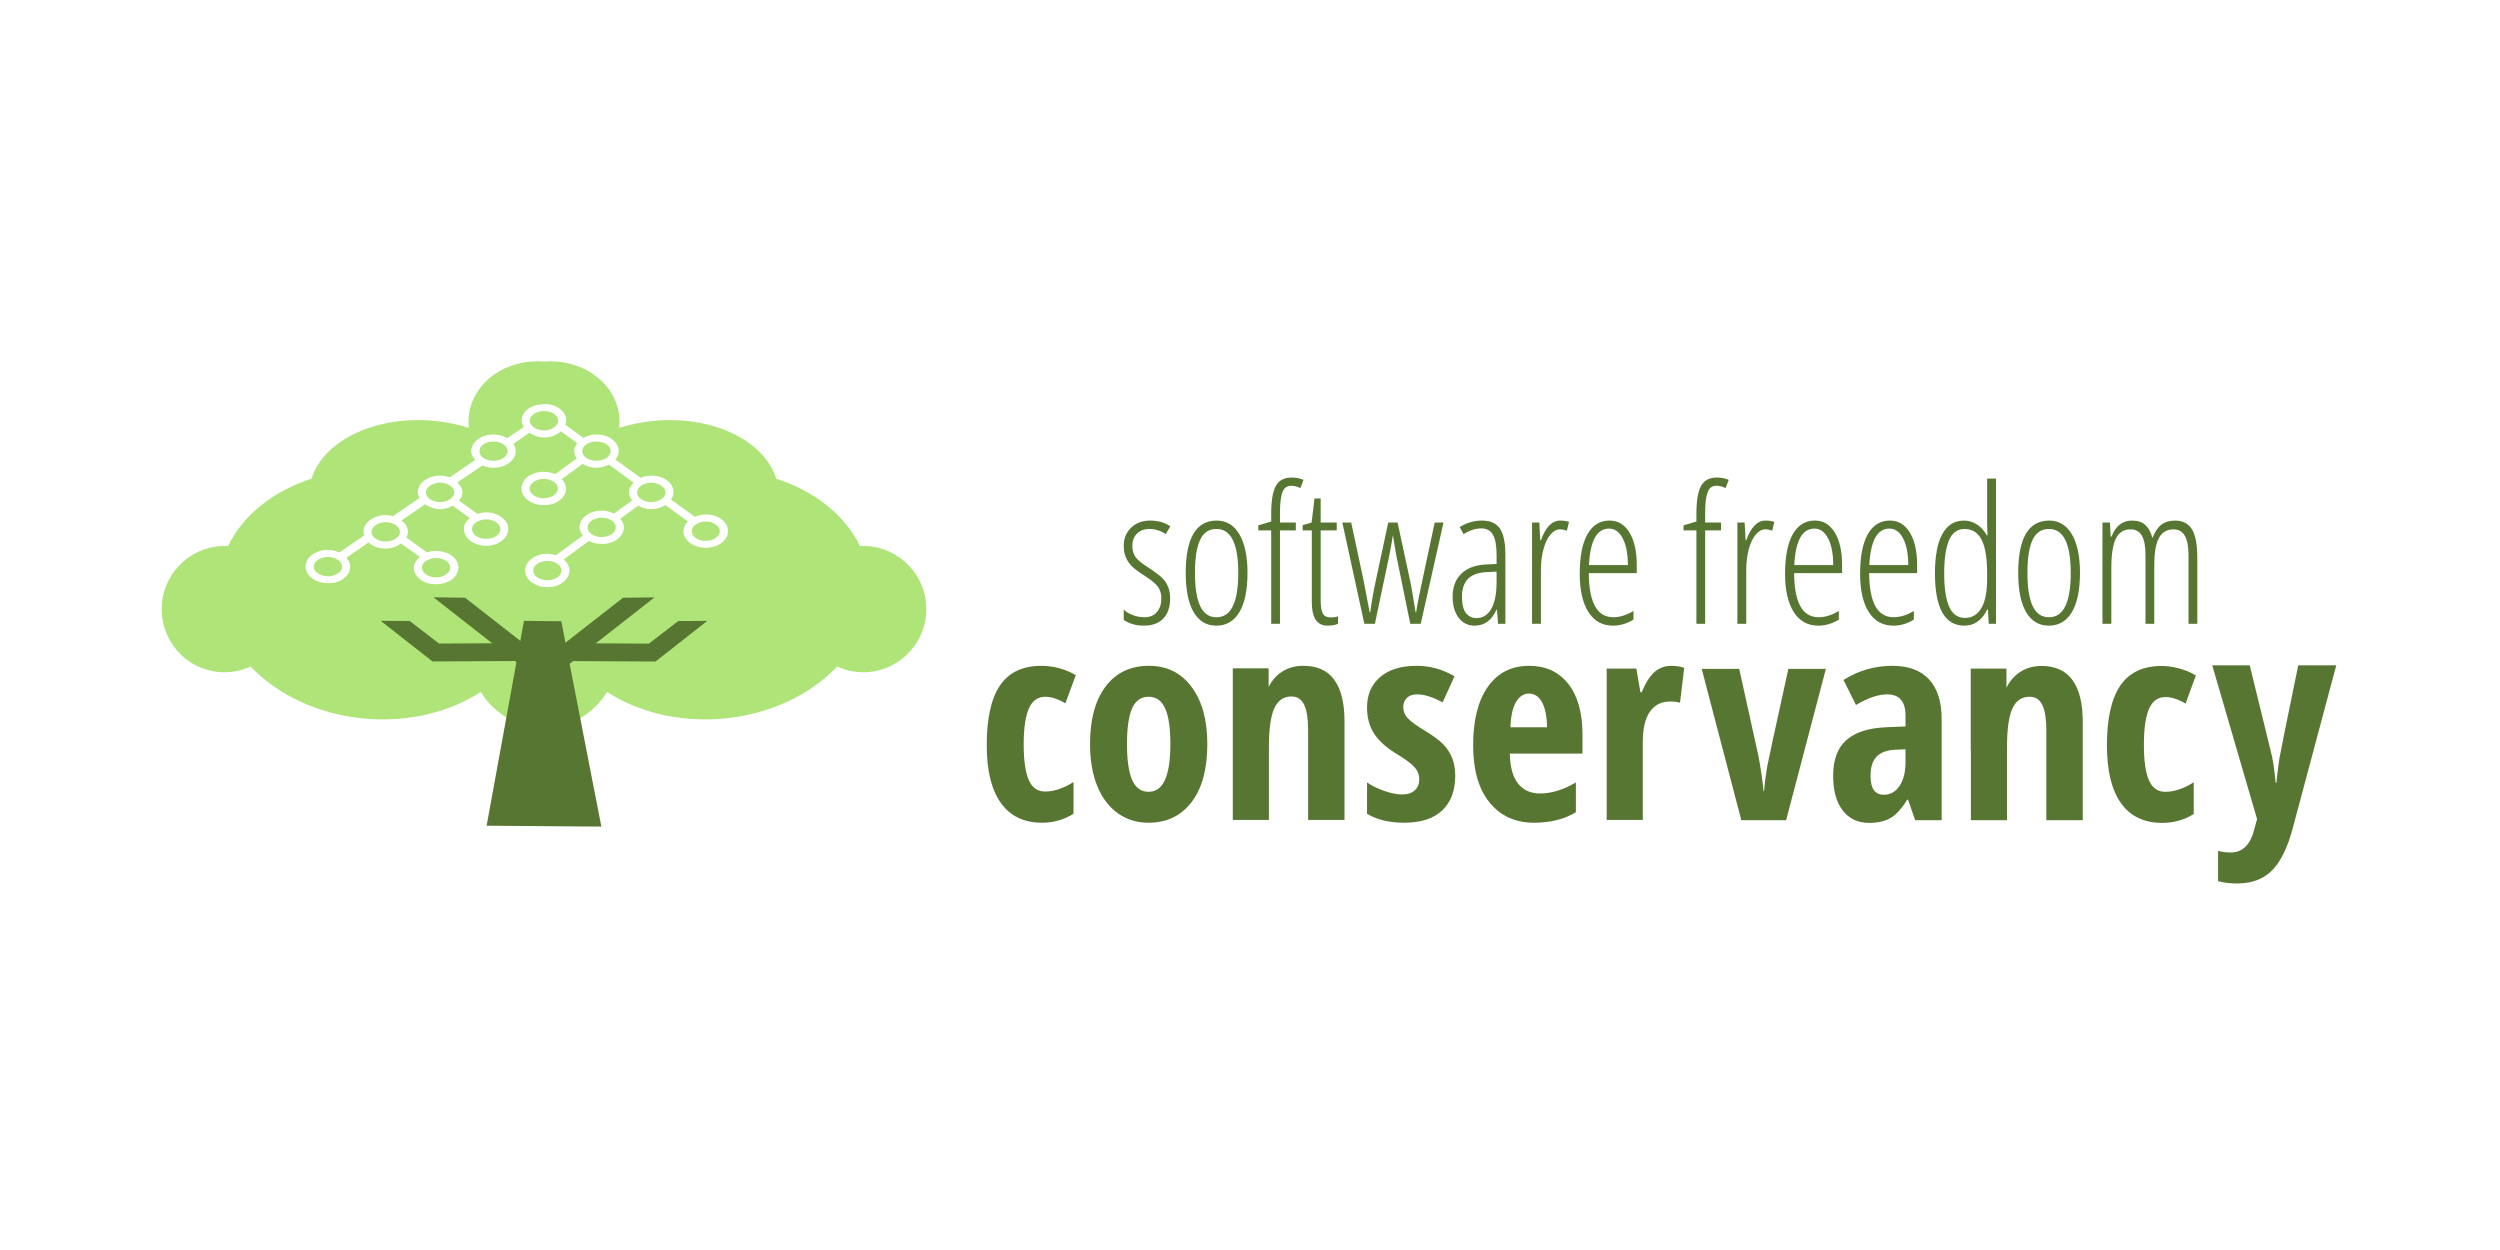 <?xml version="1.0" encoding="UTF-8" standalone="no"?>
<!-- Created with Inkscape (http://www.inkscape.org/) -->

<svg
   xmlns:dc="http://purl.org/dc/elements/1.1/"
   xmlns:cc="http://creativecommons.org/ns#"
   xmlns:rdf="http://www.w3.org/1999/02/22-rdf-syntax-ns#"
   xmlns:svg="http://www.w3.org/2000/svg"
   xmlns="http://www.w3.org/2000/svg"
   xmlns:sodipodi="http://sodipodi.sourceforge.net/DTD/sodipodi-0.dtd"
   xmlns:inkscape="http://www.inkscape.org/namespaces/inkscape"
   width="120"
   height="60"
   id="svg3147"
   version="1.1"
   inkscape:version="0.92.3 (2405546, 2018-03-11)"
   sodipodi:docname="softwarefreedomconservancy-ar21.svg">
  <defs
     id="defs3149" />
  <sodipodi:namedview
     id="base"
     pagecolor="#ffffff"
     bordercolor="#666666"
     borderopacity="1.0"
     inkscape:pageopacity="0.0"
     inkscape:pageshadow="2"
     inkscape:zoom="7.9195959"
     inkscape:cx="42.404361"
     inkscape:cy="33.437998"
     inkscape:document-units="px"
     inkscape:current-layer="layer1"
     showgrid="false"
     inkscape:window-width="1920"
     inkscape:window-height="1001"
     inkscape:window-x="-9"
     inkscape:window-y="-9"
     inkscape:window-maximized="1" />
  <g
     inkscape:label="Layer 1"
     inkscape:groupmode="layer"
     id="layer1"
     transform="translate(0,-274)">
    <g
       id="g4584"
       transform="translate(4.933,0.722)">
      <g
         inkscape:export-ydpi="90"
         inkscape:export-xdpi="90"
         inkscape:export-filename="/home/tbm/c/flowRoot3023-5-6-2-5-9-7-1-5.png"
         id="g4361"
         transform="matrix(0.095,0,0,0.095,-7.207,257.879)">
        <path
           style="fill:#afe478;fill-opacity:1;fill-rule:evenodd;stroke:none"
           d="m 294.873,344.654 c -17.996,0.203 -32.918,12.382 -34.164,28.452 -0.136,1.756 -0.082,3.472 0.108,5.173 -5.894,-1.888 -12.254,-3.144 -18.968,-3.664 -29.235,-2.267 -54.666,10.514 -60.461,29.314 -19.335,6.262 -34.682,18.44 -42.247,34.056 -17.17,-0.894 -32.07,12.147 -33.41,29.422 -1.361,17.549 11.692,32.914 29.207,34.272 5.543,0.43 10.9,-0.65 15.627,-2.802 13.679,14.401 34.762,24.529 58.952,26.404 21.791,1.69 42.023,-3.657 57.335,-13.579 6.05,10.001 17.285,17.4 30.715,19.399 v 0.323 c 0.401,-0.039 0.788,-0.167 1.186,-0.216 0.405,0.05 0.776,0.175 1.185,0.216 v -0.323 c 13.452,-1.989 24.659,-9.386 30.715,-19.399 15.313,9.923 35.652,15.269 57.443,13.579 24.19,-1.876 45.165,-12.004 58.844,-26.404 4.728,2.152 10.085,3.232 15.627,2.802 17.514,-1.358 30.675,-16.723 29.314,-34.272 -1.339,-17.275 -16.24,-30.316 -33.41,-29.422 -7.565,-15.616 -23.02,-27.795 -42.355,-34.056 -5.795,-18.801 -31.118,-31.581 -60.353,-29.314 -6.714,0.521 -13.074,1.776 -18.968,3.664 0.19,-1.701 0.244,-3.418 0.108,-5.173 -1.246,-16.07 -16.276,-28.249 -34.272,-28.452 -1.2,-0.014 -2.441,0.014 -3.664,0.108 -0.072,0.007 -0.144,-0.007 -0.216,0 -0.072,-0.007 -0.143,0.007 -0.216,0 -1.223,-0.095 -2.465,-0.122 -3.664,-0.108 z m 3.449,21.555 h 0.539 c 3.054,0 5.822,0.859 7.867,2.371 2.046,1.512 3.341,3.666 3.341,6.035 0,0.699 -0.217,1.389 -0.431,2.048 l 9.053,6.682 c 1.883,-1.056 4.069,-1.724 6.574,-1.724 3.053,0 5.822,0.867 7.867,2.371 2.046,1.504 3.449,3.666 3.449,6.035 0,1.559 -0.75,2.954 -1.724,4.203 l 12.717,9.269 c 1.61,-0.674 3.42,-1.078 5.389,-1.078 3.054,0 5.93,0.859 7.975,2.371 2.046,1.512 3.341,3.666 3.341,6.035 0,1.338 -0.562,2.554 -1.293,3.664 l 12.071,8.73 c 1.629,-0.693 3.499,-1.186 5.496,-1.186 3.054,0 5.822,0.859 7.867,2.371 2.046,1.512 3.341,3.666 3.341,6.035 0,2.369 -1.295,4.523 -3.341,6.035 -2.046,1.512 -4.814,2.371 -7.867,2.371 -3.054,0 -5.822,-0.859 -7.867,-2.371 -2.046,-1.512 -3.449,-3.666 -3.449,-6.035 0,-1.829 0.966,-3.483 2.263,-4.85 l -11.316,-8.299 c -1.96,1.237 -4.485,2.048 -7.221,2.048 -2.494,0 -4.697,-0.678 -6.574,-1.724 l -9.053,6.574 c 0.781,0.953 1.453,1.983 1.724,3.125 0.09,0.381 0.108,0.781 0.108,1.185 0,2.369 -1.295,4.523 -3.341,6.035 -1.023,0.756 -2.227,1.428 -3.557,1.832 -0.665,0.202 -1.327,0.327 -2.048,0.431 -0.721,0.104 -1.5,0.108 -2.263,0.108 -2.402,0 -4.63,-0.533 -6.466,-1.509 l -12.717,9.376 c 1.311,1.105 2.286,2.56 2.694,4.095 0.136,0.512 0.216,0.968 0.216,1.509 0,2.369 -1.295,4.415 -3.341,5.928 -0.511,0.378 -1.022,0.774 -1.617,1.078 -1.19,0.607 -2.546,1.065 -3.988,1.293 -0.721,0.114 -1.5,0.108 -2.263,0.108 -3.054,0 -5.822,-0.967 -7.867,-2.479 -1.023,-0.756 -1.899,-1.59 -2.479,-2.587 -0.29,-0.498 -0.493,-1.068 -0.647,-1.617 -0.153,-0.549 -0.216,-1.132 -0.216,-1.724 0,-2.369 1.295,-4.523 3.341,-6.035 2.046,-1.512 4.814,-2.479 7.867,-2.479 1.524,0 2.983,0.337 4.311,0.754 l 13.687,-9.915 c -0.489,-0.623 -0.877,-1.241 -1.186,-1.94 -0.309,-0.699 -0.539,-1.481 -0.539,-2.263 0,-2.369 1.295,-4.531 3.341,-6.035 0.511,-0.376 1.022,-0.677 1.617,-0.97 1.785,-0.878 3.961,-1.401 6.251,-1.401 2.296,0 4.35,0.61 6.143,1.509 l 9.269,-6.682 c -0.452,-0.604 -0.894,-1.255 -1.186,-1.94 -0.291,-0.685 -0.431,-1.405 -0.431,-2.155 0,-1.853 1.042,-3.47 2.371,-4.85 l -12.502,-9.161 c -1.825,0.952 -3.991,1.617 -6.359,1.617 -2.687,0 -5.061,-0.742 -7.005,-1.94 l -10.454,7.652 c 0.934,1.009 1.626,2.179 1.94,3.449 0.105,0.423 0.216,0.846 0.216,1.293 0,2.369 -1.295,4.523 -3.341,6.035 -0.511,0.378 -1.119,0.785 -1.724,1.078 -1.21,0.586 -2.526,0.977 -3.988,1.186 -0.731,0.104 -1.5,0.108 -2.263,0.108 -3.054,0 -5.822,-0.859 -7.867,-2.371 -2.046,-1.512 -3.341,-3.666 -3.341,-6.035 0,-2.369 1.295,-4.531 3.341,-6.035 2.046,-1.504 4.815,-2.371 7.867,-2.371 2.105,0 4.129,0.421 5.82,1.186 l 10.885,-7.975 c -0.735,-1.115 -1.293,-2.323 -1.293,-3.664 0,-0.365 0.035,-0.727 0.108,-1.078 0.223,-1.052 0.757,-2.029 1.401,-2.91 l -8.191,-6.035 c -2.081,1.866 -5.075,3.125 -8.514,3.125 -2.863,0 -5.436,-1.025 -7.436,-2.371 l -8.083,5.604 c 0.714,1.103 1.186,2.346 1.186,3.664 0,2.369 -1.295,4.416 -3.341,5.928 -2.046,1.512 -4.814,2.479 -7.867,2.479 -2.039,0 -3.949,-0.465 -5.604,-1.186 l -12.717,8.622 c 1.416,1.403 2.587,3.037 2.587,4.958 0,0.386 -0.021,0.816 -0.108,1.186 -0.26,1.108 -0.898,2.086 -1.617,3.018 l 9.269,6.682 c 1.37,-0.45 2.831,-0.754 4.419,-0.754 3.054,0 5.822,0.967 7.867,2.479 2.046,1.512 3.341,3.558 3.341,5.928 0,2.369 -1.295,4.523 -3.341,6.035 -2.046,1.512 -4.814,2.479 -7.867,2.479 -3.054,0 -5.83,-0.966 -7.867,-2.479 -2.038,-1.512 -3.341,-3.667 -3.341,-6.035 0,-1.086 0.247,-2.1 0.754,-3.018 0.254,-0.459 0.615,-0.878 0.97,-1.293 0.355,-0.415 0.746,-0.816 1.186,-1.186 l -8.514,-6.251 c -1.831,0.964 -3.973,1.724 -6.359,1.724 -2.956,0 -5.631,-1.054 -7.652,-2.479 l -11.855,8.191 c 1.432,1.122 2.556,2.597 3.018,4.203 0.154,0.536 0.216,1.047 0.216,1.617 0,1.03 -0.414,1.9 -0.862,2.802 l 10.454,7.544 c 1.406,-0.476 2.891,-0.754 4.526,-0.754 3.054,0 5.93,0.859 7.975,2.371 2.046,1.512 3.341,3.666 3.341,6.035 0,2.369 -1.295,4.531 -3.341,6.035 -2.046,1.504 -4.922,2.371 -7.975,2.371 -1.526,0 -2.981,-0.134 -4.311,-0.539 -0.665,-0.202 -1.345,-0.462 -1.94,-0.754 -0.595,-0.293 -1.105,-0.702 -1.617,-1.078 -2.046,-1.504 -3.341,-3.666 -3.341,-6.035 0,-2.112 1.341,-3.921 3.018,-5.389 l -9.484,-6.79 c -2.041,1.507 -4.711,2.587 -7.76,2.587 -3.488,0 -6.544,-1.214 -8.622,-3.125 l -11.208,7.76 c 0.543,0.645 1.052,1.419 1.401,2.155 0.175,0.368 0.334,0.687 0.431,1.078 0.097,0.391 0.108,0.771 0.108,1.185 0,2.37 -1.295,4.531 -3.341,6.035 -0.511,0.376 -1.022,0.785 -1.617,1.078 -1.19,0.586 -2.546,0.976 -3.988,1.186 -0.721,0.105 -1.5,0.108 -2.263,0.108 -3.053,0 -5.929,-0.867 -7.975,-2.371 -2.046,-1.504 -3.341,-3.666 -3.341,-6.035 0,-2.369 1.295,-4.523 3.341,-6.035 2.046,-1.512 4.921,-2.371 7.975,-2.371 2.128,0 4.005,0.512 5.712,1.293 l 12.609,-8.622 c -0.179,-0.572 -0.431,-1.091 -0.431,-1.724 0,-2.369 1.295,-4.523 3.341,-6.035 2.046,-1.512 4.814,-2.479 7.867,-2.479 1.302,0 2.602,0.23 3.772,0.539 l 1.724,-1.293 0.216,-0.108 11.424,-7.76 c -0.453,-0.914 -0.862,-1.876 -0.862,-2.91 0,-2.369 1.295,-4.523 3.341,-6.035 2.046,-1.512 4.921,-2.371 7.975,-2.371 1.733,0 3.27,0.331 4.742,0.862 l 1.509,-0.97 11.424,-7.867 c -1.101,-1.297 -2.048,-2.748 -2.048,-4.419 0,-2.369 1.403,-4.531 3.449,-6.035 2.046,-1.504 4.815,-2.371 7.867,-2.371 2.619,0 4.969,0.687 6.897,1.832 l 8.299,-5.604 c -0.542,-0.985 -0.97,-2.095 -0.97,-3.233 0,-2.369 1.295,-4.523 3.341,-6.035 1.911,-1.413 4.618,-2.151 7.436,-2.263 v -0.108 z m 0.539,3.557 c -2.089,0 -4.016,0.678 -5.281,1.617 -0.953,0.707 -1.584,1.51 -1.832,2.371 -0.083,0.287 -0.108,0.555 -0.108,0.862 0,0.922 0.353,1.803 1.078,2.587 0.241,0.261 0.545,0.519 0.862,0.754 0.948,0.703 2.289,1.274 3.772,1.509 0.494,0.078 0.987,0.108 1.509,0.108 2.089,0 3.899,-0.676 5.173,-1.617 1.28,-0.945 1.94,-2.12 1.94,-3.341 0,-1.22 -0.66,-2.288 -1.94,-3.233 -1.275,-0.941 -3.084,-1.617 -5.173,-1.617 z m -25.542,15.412 c -2.09,0 -4.015,0.577 -5.281,1.509 -0.954,0.703 -1.507,1.586 -1.724,2.479 -0.072,0.298 -0.108,0.555 -0.108,0.862 0,0.922 0.276,1.803 0.97,2.587 0.231,0.261 0.545,0.519 0.862,0.754 1.265,0.938 3.192,1.509 5.281,1.509 2.089,0 3.899,-0.568 5.173,-1.509 1.28,-0.945 1.94,-2.121 1.94,-3.341 0,-1.22 -0.658,-2.402 -1.94,-3.341 -1.275,-0.935 -3.083,-1.509 -5.173,-1.509 z m 51.947,0 c -2.09,0 -3.908,0.577 -5.173,1.509 -0.954,0.703 -1.585,1.586 -1.832,2.479 -0.082,0.298 -0.108,0.555 -0.108,0.862 0,0.922 0.353,1.803 1.078,2.587 0.241,0.261 0.545,0.519 0.862,0.754 1.265,0.938 3.084,1.509 5.173,1.509 2.089,0 4.006,-0.568 5.281,-1.509 1.28,-0.945 1.94,-2.121 1.94,-3.341 0,-1.22 -0.658,-2.402 -1.94,-3.341 -1.275,-0.935 -3.191,-1.509 -5.281,-1.509 z m -26.62,18.86 c -2.09,0 -3.898,0.682 -5.173,1.617 -0.961,0.704 -1.587,1.51 -1.832,2.371 -0.082,0.287 -0.108,0.557 -0.108,0.862 0,0.915 0.352,1.8 1.078,2.587 0.242,0.262 0.542,0.518 0.862,0.754 0.956,0.706 2.214,1.275 3.664,1.509 0.483,0.078 0.987,0.108 1.509,0.108 2.089,0 4.016,-0.678 5.281,-1.617 1.27,-0.942 1.94,-2.112 1.94,-3.341 0,-1.229 -0.668,-2.297 -1.94,-3.233 -1.266,-0.932 -3.191,-1.617 -5.281,-1.617 z m -52.27,1.94 c -2.09,0 -4.015,0.684 -5.281,1.617 -0.954,0.702 -1.585,1.586 -1.832,2.479 -0.082,0.298 -0.108,0.555 -0.108,0.862 0,0.922 0.353,1.833 1.078,2.587 0.241,0.251 0.545,0.411 0.862,0.647 0.948,0.703 2.289,1.274 3.772,1.509 0.494,0.078 0.987,0.108 1.509,0.108 2.089,0 3.899,-0.676 5.173,-1.617 1.28,-0.945 1.94,-2.013 1.94,-3.233 0,-1.22 -0.658,-2.402 -1.94,-3.341 -1.276,-0.935 -3.083,-1.617 -5.173,-1.617 z m 106.588,0 c -2.09,0 -3.898,0.682 -5.173,1.617 -0.961,0.705 -1.587,1.588 -1.832,2.479 -0.082,0.297 -0.108,0.557 -0.108,0.862 0,0.915 0.352,1.83 1.078,2.587 0.242,0.252 0.542,0.41 0.862,0.647 0.956,0.706 2.214,1.275 3.664,1.509 0.483,0.078 0.987,0.108 1.509,0.108 2.089,0 4.016,-0.679 5.281,-1.617 1.27,-0.942 1.94,-2.004 1.94,-3.233 0,-1.229 -0.668,-2.404 -1.94,-3.341 -1.265,-0.932 -3.191,-1.617 -5.281,-1.617 z m -25.003,17.675 c -2.09,0 -4.015,0.684 -5.281,1.617 -0.954,0.703 -1.507,1.508 -1.724,2.371 -0.072,0.288 -0.108,0.555 -0.108,0.862 0,0.922 0.276,1.803 0.97,2.587 0.231,0.261 0.545,0.519 0.862,0.754 0.948,0.703 2.289,1.274 3.772,1.509 0.494,0.078 0.987,0.108 1.509,0.108 2.089,0 4.006,-0.676 5.281,-1.617 1.28,-0.945 1.832,-2.121 1.832,-3.341 0,-1.22 -0.551,-2.294 -1.832,-3.233 -1.275,-0.935 -3.191,-1.617 -5.281,-1.617 z m -58.413,0.862 c -2.089,0 -3.909,0.679 -5.173,1.617 -0.953,0.707 -1.584,1.587 -1.832,2.479 -0.083,0.297 -0.108,0.555 -0.108,0.862 0,1.229 0.67,2.399 1.94,3.341 0.948,0.704 2.212,1.197 3.664,1.401 0.484,0.068 0.987,0.108 1.509,0.108 2.089,0 4.006,-0.568 5.281,-1.509 1.28,-0.945 1.94,-2.121 1.94,-3.341 0,-1.22 -0.66,-2.396 -1.94,-3.341 -1.275,-0.941 -3.192,-1.617 -5.281,-1.617 z m 111.007,1.078 c -2.09,0 -4.015,0.684 -5.281,1.617 -0.954,0.703 -1.507,1.508 -1.724,2.371 -0.072,0.288 -0.108,0.555 -0.108,0.862 0,0.922 0.276,1.803 0.97,2.587 0.231,0.261 0.545,0.519 0.862,0.754 0.948,0.703 2.289,1.274 3.772,1.509 0.494,0.078 0.987,0.108 1.509,0.108 2.089,0 3.908,-0.679 5.173,-1.617 1.27,-0.943 1.94,-2.111 1.94,-3.341 0,-1.229 -0.668,-2.296 -1.94,-3.233 -1.266,-0.932 -3.083,-1.617 -5.173,-1.617 z m -161.768,0.323 c -2.089,0 -3.908,0.678 -5.173,1.617 -0.953,0.707 -1.584,1.587 -1.832,2.479 -0.083,0.297 -0.108,0.555 -0.108,0.862 0,0.922 0.353,1.834 1.078,2.587 0.241,0.251 0.544,0.412 0.862,0.647 0.949,0.699 2.212,1.273 3.664,1.509 0.484,0.079 0.986,0.108 1.509,0.108 2.09,0 4.015,-0.684 5.281,-1.617 1.272,-0.937 1.94,-2.004 1.94,-3.233 0,-1.229 -0.67,-2.399 -1.94,-3.341 -1.265,-0.938 -3.192,-1.617 -5.281,-1.617 z m -29.099,17.567 c -2.089,0 -4.016,0.679 -5.281,1.617 -0.953,0.707 -1.584,1.587 -1.832,2.479 -0.083,0.297 -0.108,0.555 -0.108,0.862 0,0.922 0.353,1.833 1.078,2.587 0.241,0.251 0.544,0.412 0.862,0.647 0.949,0.699 2.29,1.273 3.772,1.509 0.494,0.079 0.986,0.108 1.509,0.108 2.09,0 3.908,-0.684 5.173,-1.617 1.272,-0.937 1.94,-2.004 1.94,-3.233 0,-1.229 -0.67,-2.399 -1.94,-3.341 -1.265,-0.938 -3.084,-1.617 -5.173,-1.617 z m 54.533,0.539 c -2.089,0 -3.909,0.678 -5.173,1.617 -0.953,0.707 -1.584,1.51 -1.832,2.371 -0.083,0.287 -0.108,0.555 -0.108,0.862 0,0.615 0.213,1.268 0.539,1.832 0.163,0.282 0.297,0.493 0.539,0.754 0.241,0.261 0.544,0.52 0.862,0.754 0.949,0.699 2.212,1.273 3.664,1.509 0.484,0.079 0.986,0.108 1.509,0.108 2.09,0 4.005,-0.682 5.281,-1.617 1.282,-0.939 1.94,-2.121 1.94,-3.341 0,-1.22 -0.66,-2.288 -1.94,-3.233 -1.275,-0.941 -3.192,-1.617 -5.281,-1.617 z m 56.258,1.509 c -2.09,0 -3.898,0.574 -5.173,1.509 -0.961,0.704 -1.587,1.588 -1.832,2.479 -0.082,0.297 -0.108,0.557 -0.108,0.862 0,0.915 0.352,1.8 1.078,2.587 0.242,0.262 0.542,0.518 0.862,0.754 1.275,0.941 3.084,1.509 5.173,1.509 2.089,0 4.016,-0.571 5.281,-1.509 1.27,-0.942 1.832,-2.112 1.832,-3.341 0,-1.229 -0.561,-2.404 -1.832,-3.341 -1.265,-0.932 -3.191,-1.509 -5.281,-1.509 z"
           id="path5152"
           inkscape:connector-curvature="0" />
        <path
           style="fill:#577632;fill-opacity:1;stroke:none"
           d="M 242.969,155.625 272.625,178.844 245.812,179 230.938,167.594 216.281,167.5 l 26.375,20.688 0.312,-0.219 v 0.062 l 41.094,-0.219 0.812,0.625 -15.062,82.594 57.969,0.438 L 311.75,189.25 l 1.781,-1.406 41.125,0.219 V 188 l 0.281,0.219 26.375,-20.688 -14.656,0.094 -14.875,11.406 -26.812,-0.156 29.688,-23.219 -15.906,0.188 -29.094,22.688 -2.094,-10.812 -18.875,-0.188 -1.844,10.094 -27.969,-21.812 -15.906,-0.188 z"
           id="path4212-7-6-7-3-0-7-3-1"
           transform="translate(0,308.268)"
           inkscape:connector-curvature="0" />
      </g>
      <g
         transform="matrix(0.215,0,0,0.215,33.035,244.218)"
         id="g4558">
        <g
           transform="matrix(0.889,0,0,0.889,1002.389,-402.086)"
           style="font-style:normal;font-variant:normal;font-weight:300;font-stretch:normal;font-size:48px;line-height:125%;font-family:'Open Sans Condensed Light';-inkscape-font-specification:'Open Sans Condensed Light, Light';text-align:start;letter-spacing:0px;word-spacing:0px;writing-mode:lr-tb;text-anchor:start;fill:#577632;fill-opacity:1;stroke:none"
           id="flowRoot3013-0-3-7-9-7-8"
           inkscape:export-filename="/home/tbm/c/flowRoot3023-5-6-2-5-9-7-1-5.png"
           inkscape:export-xdpi="90"
           inkscape:export-ydpi="90">
          <path
             inkscape:connector-curvature="0"
             d="m -1032.336,754.607 c -10e-5,2.141 -0.563,3.816 -1.688,5.027 -1.125,1.211 -2.75,1.816 -4.875,1.816 -1.156,0 -2.172,-0.148 -3.047,-0.445 -0.875,-0.297 -1.555,-0.625 -2.039,-0.984 v -2.602 c 0.578,0.578 1.344,1.043 2.297,1.395 0.953,0.352 1.93,0.527 2.93,0.527 1.312,0 2.344,-0.43 3.094,-1.289 0.75,-0.859 1.125,-2.008 1.125,-3.445 0,-1.125 -0.27,-2.074 -0.809,-2.848 -0.539,-0.773 -1.566,-1.652 -3.082,-2.637 -1.734,-1.094 -2.918,-1.969 -3.551,-2.625 -0.633,-0.656 -1.125,-1.391 -1.476,-2.203 -0.352,-0.812 -0.527,-1.781 -0.527,-2.906 0,-1.828 0.617,-3.34 1.852,-4.535 1.234,-1.195 2.805,-1.793 4.711,-1.793 2.047,3e-5 3.758,0.484 5.133,1.453 l -1.148,1.945 c -1.281,-0.859 -2.641,-1.289 -4.078,-1.289 -1.312,2e-5 -2.359,0.387 -3.141,1.16 -0.781,0.773 -1.172,1.793 -1.172,3.059 0,1.125 0.266,2.066 0.797,2.824 0.531,0.758 1.656,1.676 3.375,2.754 1.688,1.109 2.844,1.996 3.469,2.66 0.625,0.664 1.09,1.398 1.395,2.203 0.305,0.805 0.457,1.73 0.457,2.777 z"
             style="fill:#577632;fill-opacity:1;stroke:none"
             id="path3277" />
          <path
             inkscape:connector-curvature="0"
             d="m -1012.906,748.209 c -10e-5,4.281 -0.676,7.559 -2.027,9.832 -1.352,2.273 -3.285,3.41 -5.801,3.41 -2.484,0 -4.387,-1.137 -5.707,-3.41 -1.32,-2.273 -1.98,-5.551 -1.98,-9.832 0,-8.766 2.594,-13.148 7.781,-13.148 2.438,3e-5 4.336,1.148 5.695,3.445 1.359,2.297 2.039,5.531 2.039,9.703 z m -13.195,0 c 0,3.672 0.438,6.445 1.312,8.32 0.875,1.875 2.242,2.812 4.102,2.812 3.641,0 5.461,-3.711 5.461,-11.133 0,-7.359 -1.82,-11.039 -5.461,-11.039 -1.906,2e-5 -3.285,0.922 -4.137,2.766 -0.852,1.844 -1.277,4.602 -1.277,8.273 z"
             style="fill:#577632;fill-opacity:1;stroke:none"
             id="path3279" />
          <path
             inkscape:connector-curvature="0"
             d="m -1000.766,737.521 h -3.984 v 23.461 h -2.203 v -23.461 h -3.234 v -1.266 l 3.234,-0.961 v -1.922 c 0,-3.234 0.383,-5.562 1.148,-6.984 0.766,-1.422 2.094,-2.133 3.984,-2.133 1.094,3e-5 2.086,0.195 2.977,0.586 l -0.773,2.062 c -0.828,-0.391 -1.578,-0.586 -2.25,-0.586 -0.766,3e-5 -1.344,0.227 -1.734,0.68 -0.391,0.453 -0.68,1.188 -0.867,2.203 -0.188,1.016 -0.281,2.422 -0.281,4.219 v 2.133 h 3.984 z"
             style="fill:#577632;fill-opacity:1;stroke:none"
             id="path3281" />
          <path
             inkscape:connector-curvature="0"
             d="m -992,759.388 c 0.687,0 1.297,-0.094 1.828,-0.281 v 1.875 c -0.688,0.312 -1.57,0.469 -2.648,0.469 -2.625,0 -3.938,-1.961 -3.938,-5.883 v -18.047 h -2.297 v -1.312 l 2.25,-0.656 0.727,-6.047 h 1.547 v 6.047 H -990.5 v 1.969 h -4.031 v 17.414 c -10e-6,1.719 0.187,2.891 0.562,3.516 0.375,0.625 1.031,0.938 1.969,0.938 z"
             style="fill:#577632;fill-opacity:1;stroke:none"
             id="path3283" />
          <path
             inkscape:connector-curvature="0"
             d="m -972.031,760.982 -3.516,-17.227 c -0.031,-0.125 -0.059,-0.258 -0.082,-0.398 -0.024,-0.141 -0.27,-1.641 -0.738,-4.5 h -0.047 l -0.328,1.992 -0.539,2.906 -3.633,17.227 h -2.648 l -5.531,-25.43 h 2.227 l 3.164,14.812 1.477,7.734 h 0.141 c 0.281,-2.234 0.734,-4.828 1.359,-7.781 l 3.164,-14.766 h 2.344 l 3.188,14.812 c 0.25,1.109 0.695,3.688 1.336,7.734 h 0.141 c 0.047,-0.516 0.277,-1.812 0.691,-3.891 0.414,-2.078 1.738,-8.297 3.973,-18.656 h 2.203 l -5.719,25.43 z"
             style="fill:#577632;fill-opacity:1;stroke:none"
             id="path3285" />
          <path
             inkscape:connector-curvature="0"
             d="m -949.977,760.982 -0.281,-3.562 h -0.094 c -1.219,2.688 -3.063,4.031 -5.531,4.031 -1.656,0 -2.988,-0.66 -3.996,-1.98 -1.008,-1.32 -1.512,-3.09 -1.512,-5.309 -10e-6,-2.422 0.727,-4.34 2.18,-5.754 1.453,-1.414 3.492,-2.184 6.117,-2.309 l 2.742,-0.141 v -2.109 c -2e-5,-2.375 -0.297,-4.105 -0.891,-5.191 -0.594,-1.086 -1.578,-1.629 -2.953,-1.629 -1.453,3e-5 -2.938,0.477 -4.453,1.43 l -0.961,-1.758 c 1.766,-1.094 3.617,-1.641 5.555,-1.641 2.094,3e-5 3.602,0.66 4.523,1.98 0.922,1.32 1.383,3.527 1.383,6.621 v 17.32 z m -5.414,-1.43 c 1.594,0 2.832,-0.785 3.715,-2.355 0.883,-1.57 1.324,-3.793 1.324,-6.668 v -2.648 L -953,748.021 c -2.047,0.109 -3.566,0.676 -4.559,1.699 -0.992,1.023 -1.488,2.52 -1.488,4.488 -10e-6,1.844 0.328,3.195 0.984,4.055 0.656,0.859 1.547,1.289 2.672,1.289 z"
             style="fill:#577632;fill-opacity:1;stroke:none"
             id="path3287" />
          <path
             inkscape:connector-curvature="0"
             d="m -934.391,735.06 c 0.797,3e-5 1.539,0.109 2.227,0.328 l -0.539,2.227 c -0.563,-0.234 -1.141,-0.352 -1.734,-0.352 -0.859,2e-5 -1.66,0.441 -2.402,1.324 -0.742,0.883 -1.324,2.113 -1.746,3.691 -0.422,1.578 -0.633,3.32 -0.633,5.227 v 13.477 h -2.227 v -25.43 h 1.828 l 0.234,4.453 h 0.164 c 1.187,-3.297 2.797,-4.945 4.828,-4.945 z"
             style="fill:#577632;fill-opacity:1;stroke:none"
             id="path3289" />
          <path
             inkscape:connector-curvature="0"
             d="m -921.102,761.451 c -2.688,0 -4.754,-1.145 -6.199,-3.434 -1.445,-2.289 -2.168,-5.48 -2.168,-9.574 0,-4.344 0.645,-7.66 1.934,-9.949 1.289,-2.289 3.145,-3.434 5.566,-3.434 2.109,3e-5 3.773,1.004 4.992,3.012 1.219,2.008 1.828,4.715 1.828,8.121 v 2.062 h -12.047 c 0.031,3.703 0.555,6.477 1.57,8.32 1.016,1.844 2.555,2.766 4.617,2.766 1.594,0 3.273,-0.523 5.039,-1.57 v 2.156 c -1.625,1.016 -3.336,1.523 -5.133,1.523 z m -1.008,-24.375 c -3.063,2e-5 -4.742,3.055 -5.039,9.164 h 9.773 c -10e-6,-2.797 -0.426,-5.023 -1.277,-6.68 -0.852,-1.656 -2.004,-2.484 -3.457,-2.484 z"
             style="fill:#577632;fill-opacity:1;stroke:none"
             id="path3291" />
          <path
             inkscape:connector-curvature="0"
             d="m -893.984,737.521 h -3.984 v 23.461 h -2.203 v -23.461 h -3.234 v -1.266 l 3.234,-0.961 v -1.922 c -10e-6,-3.234 0.383,-5.562 1.148,-6.984 0.766,-1.422 2.094,-2.133 3.984,-2.133 1.094,3e-5 2.086,0.195 2.977,0.586 l -0.773,2.062 c -0.828,-0.391 -1.578,-0.586 -2.25,-0.586 -0.766,3e-5 -1.344,0.227 -1.734,0.68 -0.391,0.453 -0.68,1.188 -0.867,2.203 -0.188,1.016 -0.281,2.422 -0.281,4.219 v 2.133 h 3.984 z"
             style="fill:#577632;fill-opacity:1;stroke:none"
             id="path3293" />
          <path
             inkscape:connector-curvature="0"
             d="m -882.828,735.06 c 0.797,3e-5 1.539,0.109 2.227,0.328 l -0.539,2.227 c -0.563,-0.234 -1.141,-0.352 -1.734,-0.352 -0.859,2e-5 -1.66,0.441 -2.402,1.324 -0.742,0.883 -1.324,2.113 -1.746,3.691 -0.422,1.578 -0.633,3.32 -0.633,5.227 v 13.477 h -2.227 v -25.43 h 1.828 l 0.234,4.453 h 0.164 c 1.187,-3.297 2.797,-4.945 4.828,-4.945 z"
             style="fill:#577632;fill-opacity:1;stroke:none"
             id="path3295" />
          <path
             inkscape:connector-curvature="0"
             d="m -869.539,761.451 c -2.688,0 -4.754,-1.145 -6.199,-3.434 -1.445,-2.289 -2.168,-5.48 -2.168,-9.574 0,-4.344 0.645,-7.66 1.934,-9.949 1.289,-2.289 3.145,-3.434 5.566,-3.434 2.109,3e-5 3.773,1.004 4.992,3.012 1.219,2.008 1.828,4.715 1.828,8.121 v 2.062 h -12.047 c 0.031,3.703 0.555,6.477 1.57,8.32 1.016,1.844 2.555,2.766 4.617,2.766 1.594,0 3.273,-0.523 5.039,-1.57 v 2.156 c -1.625,1.016 -3.336,1.523 -5.133,1.523 z m -1.008,-24.375 c -3.063,2e-5 -4.742,3.055 -5.039,9.164 h 9.773 c -10e-6,-2.797 -0.426,-5.023 -1.277,-6.68 -0.852,-1.656 -2.004,-2.484 -3.457,-2.484 z"
             style="fill:#577632;fill-opacity:1;stroke:none"
             id="path3297" />
          <path
             inkscape:connector-curvature="0"
             d="m -850.695,761.451 c -2.688,0 -4.754,-1.145 -6.199,-3.434 -1.445,-2.289 -2.168,-5.48 -2.168,-9.574 0,-4.344 0.645,-7.66 1.934,-9.949 1.289,-2.289 3.145,-3.434 5.566,-3.434 2.109,3e-5 3.773,1.004 4.992,3.012 1.219,2.008 1.828,4.715 1.828,8.121 v 2.062 h -12.047 c 0.031,3.703 0.555,6.477 1.57,8.32 1.016,1.844 2.555,2.766 4.617,2.766 1.594,0 3.273,-0.523 5.039,-1.57 v 2.156 c -1.625,1.016 -3.336,1.523 -5.133,1.523 z m -1.008,-24.375 c -3.063,2e-5 -4.742,3.055 -5.039,9.164 h 9.773 c -10e-6,-2.797 -0.426,-5.023 -1.277,-6.68 -0.852,-1.656 -2.004,-2.484 -3.457,-2.484 z"
             style="fill:#577632;fill-opacity:1;stroke:none"
             id="path3299" />
          <path
             inkscape:connector-curvature="0"
             d="m -832.859,761.451 c -4.938,0 -7.406,-4.383 -7.406,-13.148 -10e-6,-4.312 0.617,-7.598 1.852,-9.855 1.234,-2.258 3.055,-3.387 5.461,-3.387 1.141,3e-5 2.223,0.328 3.246,0.984 1.023,0.656 1.84,1.563 2.449,2.719 h 0.188 l -0.094,-2.836 v -11.414 h 2.227 v 36.469 h -1.828 l -0.188,-3.562 h -0.211 c -0.609,1.297 -1.398,2.293 -2.367,2.988 -0.969,0.695 -2.078,1.043 -3.328,1.043 z m 0.141,-1.945 c 1.781,0 3.152,-0.824 4.113,-2.473 0.961,-1.648 1.441,-4.074 1.441,-7.277 v -1.453 c -2e-5,-3.844 -0.465,-6.66 -1.395,-8.449 -0.93,-1.789 -2.348,-2.684 -4.254,-2.684 -1.828,2e-5 -3.141,0.957 -3.938,2.871 -0.797,1.914 -1.195,4.684 -1.195,8.309 -1e-5,3.656 0.414,6.43 1.242,8.32 0.828,1.891 2.156,2.836 3.984,2.836 z"
             style="fill:#577632;fill-opacity:1;stroke:none"
             id="path3301" />
          <path
             inkscape:connector-curvature="0"
             d="m -803.844,748.209 c -2e-5,4.281 -0.676,7.559 -2.027,9.832 -1.352,2.273 -3.285,3.41 -5.801,3.41 -2.484,0 -4.387,-1.137 -5.707,-3.41 -1.32,-2.273 -1.98,-5.551 -1.98,-9.832 -10e-6,-8.766 2.594,-13.148 7.781,-13.148 2.437,3e-5 4.336,1.148 5.695,3.445 1.359,2.297 2.039,5.531 2.039,9.703 z m -13.195,0 c -1e-5,3.672 0.437,6.445 1.312,8.32 0.875,1.875 2.242,2.812 4.102,2.812 3.641,0 5.461,-3.711 5.461,-11.133 -2e-5,-7.359 -1.82,-11.039 -5.461,-11.039 -1.906,2e-5 -3.285,0.922 -4.137,2.766 -0.852,1.844 -1.277,4.602 -1.277,8.273 z"
             style="fill:#577632;fill-opacity:1;stroke:none"
             id="path3303" />
          <path
             inkscape:connector-curvature="0"
             d="M -776.586,760.982 V 743.662 c -2e-5,-4.266 -1.25,-6.398 -3.75,-6.398 -1.719,2e-5 -2.957,0.746 -3.715,2.238 -0.758,1.492 -1.137,3.691 -1.137,6.598 v 14.883 h -2.203 V 743.662 c -2e-5,-2.156 -0.305,-3.762 -0.914,-4.816 -0.609,-1.055 -1.555,-1.582 -2.836,-1.582 -1.688,2e-5 -2.914,0.766 -3.68,2.297 -0.766,1.531 -1.148,4.016 -1.148,7.453 v 13.969 h -2.227 v -25.43 h 1.875 l 0.188,3.539 h 0.211 c 1.016,-2.687 2.742,-4.031 5.18,-4.031 1.406,3e-5 2.516,0.375 3.328,1.125 0.812,0.75 1.398,1.844 1.758,3.281 0.609,-1.562 1.359,-2.687 2.25,-3.375 0.891,-0.687 2.047,-1.031 3.469,-1.031 1.922,3e-5 3.328,0.738 4.219,2.215 0.891,1.477 1.336,3.84 1.336,7.09 v 16.617 z"
             style="fill:#577632;fill-opacity:1;stroke:none"
             id="path3305" />
        </g>
        <path
           inkscape:connector-curvature="0"
           style="font-style:normal;font-variant:normal;font-weight:bold;font-stretch:normal;font-size:48px;line-height:125%;font-family:'Open Sans Condensed';-inkscape-font-specification:'Open Sans Condensed, Bold';text-align:start;letter-spacing:0px;word-spacing:0px;writing-mode:lr-tb;text-anchor:start;fill:#577632;fill-opacity:1;stroke:none"
           d="m 55.917,283.811 c -4.165,3e-5 -7.258,1.443 -9.25,4.375 -1.992,2.932 -2.969,7.368 -2.969,13.312 0,5.682 1.053,10.006 3.156,12.938 2.103,2.932 5.164,4.406 9.188,4.406 2.568,0 4.908,-0.686 7.031,-2 v -7.094 c -2.204,1.415 -4.322,2.125 -6.344,2.125 -1.699,1e-5 -2.908,-0.865 -3.656,-2.594 -0.748,-1.729 -1.125,-4.346 -1.125,-7.844 -10e-6,-3.579 0.367,-6.242 1.125,-8.031 0.758,-1.789 2,-2.687 3.719,-2.688 1.294,3e-5 2.79,0.478 4.469,1.469 l 2.312,-6.281 c -1.092,-0.687 -2.344,-1.198 -3.719,-1.562 -1.375,-0.364 -2.684,-0.531 -3.938,-0.531 z m 24,0 c -4.125,3e-5 -7.362,1.541 -9.688,4.625 -2.325,3.084 -3.469,7.364 -3.469,12.844 0,3.559 0.522,6.654 1.594,9.312 1.072,2.659 2.612,4.71 4.594,6.125 1.982,1.415 4.256,2.125 6.844,2.125 4.085,0 7.311,-1.541 9.656,-4.625 2.346,-3.084 3.5,-7.397 3.5,-12.938 -3e-5,-5.358 -1.176,-9.637 -3.531,-12.781 -2.356,-3.144 -5.517,-4.687 -9.5,-4.688 z m 34.469,0 c -1.82,3e-5 -3.395,0.433 -4.75,1.312 -1.28,0.831 -2.28,1.97 -3,3.406 v -4.156 h -7.969 v 0.062 h -0.031 v 33.781 h 8.063 v -16.219 c -1e-5,-4.105 0.41,-7.021 1.219,-8.75 0.809,-1.729 2.074,-2.594 3.812,-2.594 1.314,3e-5 2.257,0.621 2.844,1.875 0.586,1.254 0.875,3.116 0.875,5.562 v 20.125 h 8.125 v -22.031 c -3e-5,-4.044 -0.755,-7.147 -2.281,-9.25 -1.527,-2.103 -3.833,-3.125 -6.906,-3.125 z m 25.281,0 c -3.438,3e-5 -6.154,0.822 -8.125,2.5 -1.972,1.678 -2.938,3.941 -2.938,6.812 0,2.244 0.532,4.196 1.594,5.844 1.062,1.648 2.803,3.2 5.25,4.656 1.84,1.112 3.094,2.075 3.781,2.844 0.687,0.768 1.031,1.656 1.031,2.688 -10e-6,1.011 -0.312,1.821 -0.969,2.438 -0.657,0.617 -1.621,0.938 -2.875,0.938 -1.132,1e-5 -2.451,-0.276 -3.938,-0.781 -1.486,-0.506 -2.763,-1.138 -3.875,-1.906 v 7 c 2.184,1.314 4.945,2 8.281,2 3.761,0 6.6,-0.931 8.531,-2.781 1.931,-1.85 2.875,-4.423 2.875,-7.719 -2e-5,-1.517 -0.222,-2.836 -0.688,-3.969 -0.465,-1.132 -1.12,-2.142 -1.969,-3.031 -0.849,-0.89 -2.335,-1.976 -4.438,-3.25 -1.739,-1.051 -2.926,-1.949 -3.562,-2.656 -0.637,-0.708 -0.938,-1.496 -0.938,-2.406 -10e-6,-0.789 0.234,-1.454 0.75,-2 0.516,-0.546 1.312,-0.844 2.344,-0.844 1.638,3e-5 3.524,0.608 5.688,1.781 l 2.656,-5.812 c -2.649,-1.577 -5.476,-2.344 -8.469,-2.344 z m 25.125,0 c -3.943,3e-5 -7.015,1.553 -9.219,4.688 -2.204,3.134 -3.281,7.482 -3.281,13.062 0,5.5 1.22,9.747 3.656,12.75 2.437,3.003 5.743,4.531 9.969,4.531 3.619,0 6.724,-0.787 9.312,-2.344 v -6.656 c -2.75,1.638 -5.434,2.469 -8.062,2.469 -2.063,1e-5 -3.671,-0.753 -4.844,-2.219 -1.173,-1.466 -1.783,-3.675 -1.844,-6.688 h 16.219 v -4.312 c -3e-5,-4.833 -1.064,-8.602 -3.188,-11.281 -2.123,-2.679 -5.039,-4 -8.719,-4 z m 31.719,0 c -1.395,3e-5 -2.636,0.434 -3.688,1.344 -1.051,0.91 -2.017,2.439 -2.906,4.562 h -0.281 l -0.906,-5.281 h -6.625 v 33.781 h 8.062 v -17.375 c -10e-6,-2.952 0.511,-5.203 1.562,-6.75 1.051,-1.547 2.57,-2.312 4.531,-2.312 0.91,3e-5 1.653,0.079 2.219,0.281 l 0.938,-7.812 c -0.95,-0.303 -1.915,-0.437 -2.906,-0.438 z m -31.75,6.188 c 1.233,3e-5 2.199,0.664 2.906,1.938 0.708,1.274 1.085,3.127 1.125,5.594 h -8.188 c 0.121,-2.568 0.533,-4.464 1.281,-5.688 0.748,-1.223 1.722,-1.844 2.875,-1.844 z m -84.906,0.719 c 1.678,3e-5 2.909,0.876 3.688,2.625 0.778,1.749 1.156,4.399 1.156,7.938 -2e-5,7.118 -1.608,10.656 -4.844,10.656 -1.699,1e-5 -2.95,-0.888 -3.719,-2.688 -0.768,-1.8 -1.125,-4.45 -1.125,-7.969 -1e-5,-3.539 0.357,-6.188 1.125,-7.938 0.768,-1.749 2.02,-2.625 3.719,-2.625 z"
           id="flowRoot3023-5-6-2-5-9-7"
           inkscape:export-xdpi="90"
           inkscape:export-ydpi="90" />
        <path
           inkscape:connector-curvature="0"
           style="font-style:normal;font-variant:normal;font-weight:bold;font-stretch:normal;font-size:48px;line-height:125%;font-family:'Open Sans Condensed';-inkscape-font-specification:'Open Sans Condensed, Bold';text-align:start;letter-spacing:0px;word-spacing:0px;writing-mode:lr-tb;text-anchor:start;fill:#577632;fill-opacity:1;stroke:none"
           d="m 245.917,283.811 c -3.943,3e-5 -7.581,1.033 -10.938,3.156 l 2.781,5.594 c 2.629,-1.577 4.947,-2.375 6.969,-2.375 2.73,3e-5 4.094,1.596 4.094,4.75 v 2.406 l -4.469,0.188 c -3.882,0.182 -6.799,1.146 -8.75,2.875 -1.951,1.729 -2.938,4.379 -2.938,7.938 0,3.316 0.699,5.89 2.125,7.75 1.426,1.86 3.388,2.781 5.875,2.781 1.941,0 3.539,-0.346 4.812,-1.094 1.274,-0.748 2.526,-2.112 3.719,-4.094 h 0.188 l 1.594,4.594 h 5.906 v -22.688 c -3e-5,-3.761 -0.911,-6.666 -2.781,-8.719 -1.87,-2.052 -4.608,-3.062 -8.188,-3.062 z m 33.281,0.031 c -1.82,3e-5 -3.426,0.464 -4.781,1.344 -1.318,0.856 -2.338,2.034 -3.062,3.531 v -4.281 h -7.969 v 18.156 h 0.031 v 15.688 h 8.062 v -16.219 c -10e-6,-4.105 0.41,-7.021 1.219,-8.75 0.809,-1.729 2.074,-2.594 3.812,-2.594 1.314,3e-5 2.289,0.621 2.875,1.875 0.586,1.254 0.875,3.116 0.875,5.562 v 20.125 h 8.125 v -22.062 c -3e-5,-4.044 -0.755,-7.116 -2.281,-9.219 -1.527,-2.103 -3.833,-3.156 -6.906,-3.156 z m 26.812,0 c -4.165,3e-5 -7.258,1.474 -9.25,4.406 -1.992,2.932 -2.969,7.368 -2.969,13.312 0,5.682 1.053,10.006 3.156,12.938 2.103,2.932 5.164,4.375 9.188,4.375 2.568,0 4.908,-0.654 7.031,-1.969 v -7.094 c -2.204,1.415 -4.322,2.125 -6.344,2.125 -1.699,10e-6 -2.908,-0.865 -3.656,-2.594 -0.748,-1.729 -1.125,-4.346 -1.125,-7.844 -10e-6,-3.579 0.367,-6.242 1.125,-8.031 0.758,-1.789 2,-2.687 3.719,-2.688 1.294,3e-5 2.79,0.478 4.469,1.469 l 2.281,-6.281 c -1.092,-0.687 -2.313,-1.198 -3.688,-1.562 -1.375,-0.364 -2.684,-0.562 -3.938,-0.562 z m -102.688,0.656 8.844,33.781 h 10 l 8.875,-33.781 h -8.375 c -2.952,13.447 -4.526,20.643 -4.688,21.594 -0.162,0.95 -0.317,1.993 -0.469,3.125 -0.152,1.132 -0.23,1.987 -0.25,2.594 h -0.125 c -0.061,-0.768 -0.216,-2.032 -0.469,-3.781 -0.253,-1.749 -0.474,-3.059 -0.656,-3.969 l -4.312,-19.562 z m 45.5,17.938 v 2.875 c -2e-5,2.204 -0.433,3.957 -1.312,5.281 -0.88,1.324 -2.055,2 -3.531,2 -1.982,10e-6 -2.969,-1.397 -2.969,-4.188 -10e-6,-1.881 0.422,-3.3 1.281,-4.25 0.859,-0.95 2.222,-1.493 4.062,-1.594 z"
           id="flowRoot3023-5-6-2-5-9-7-1"
           inkscape:export-xdpi="90"
           inkscape:export-ydpi="90" />
        <g
           transform="matrix(1.294,0,0,1.294,1622.379,-844.709)"
           style="font-style:normal;font-variant:normal;font-weight:bold;font-stretch:normal;font-size:48px;line-height:125%;font-family:'Open Sans Condensed';-inkscape-font-specification:'Open Sans Condensed, Bold';text-align:start;letter-spacing:0px;word-spacing:0px;writing-mode:lr-tb;text-anchor:start;fill:#577632;fill-opacity:1;stroke:none"
           id="flowRoot3023-5-6-2-5-9-7-1-5"
           inkscape:export-xdpi="90"
           inkscape:export-ydpi="90">
          <path
             inkscape:connector-curvature="0"
             d="m -1008.562,872.029 h 6.469 l 3.609,14.742 c 0.359,1.313 0.648,3.148 0.867,5.508 h 0.141 c 0.016,-0.375 0.086,-1.043 0.211,-2.004 0.125,-0.961 0.227,-1.715 0.305,-2.262 0.078,-0.547 1.156,-5.875 3.234,-15.984 h 6.562 l -7.477,27.984 c -0.906,3.437 -2.109,5.906 -3.609,7.406 -1.5,1.5 -3.5,2.25 -6,2.25 -1.234,-10e-6 -2.336,-0.133 -3.305,-0.398 v -5.227 c 0.641,0.187 1.359,0.281 2.156,0.281 2.094,-10e-6 3.469,-1.375 4.125,-4.125 l 0.445,-1.641 z"
             id="path3274" />
        </g>
      </g>
    </g>
  </g>
</svg>
